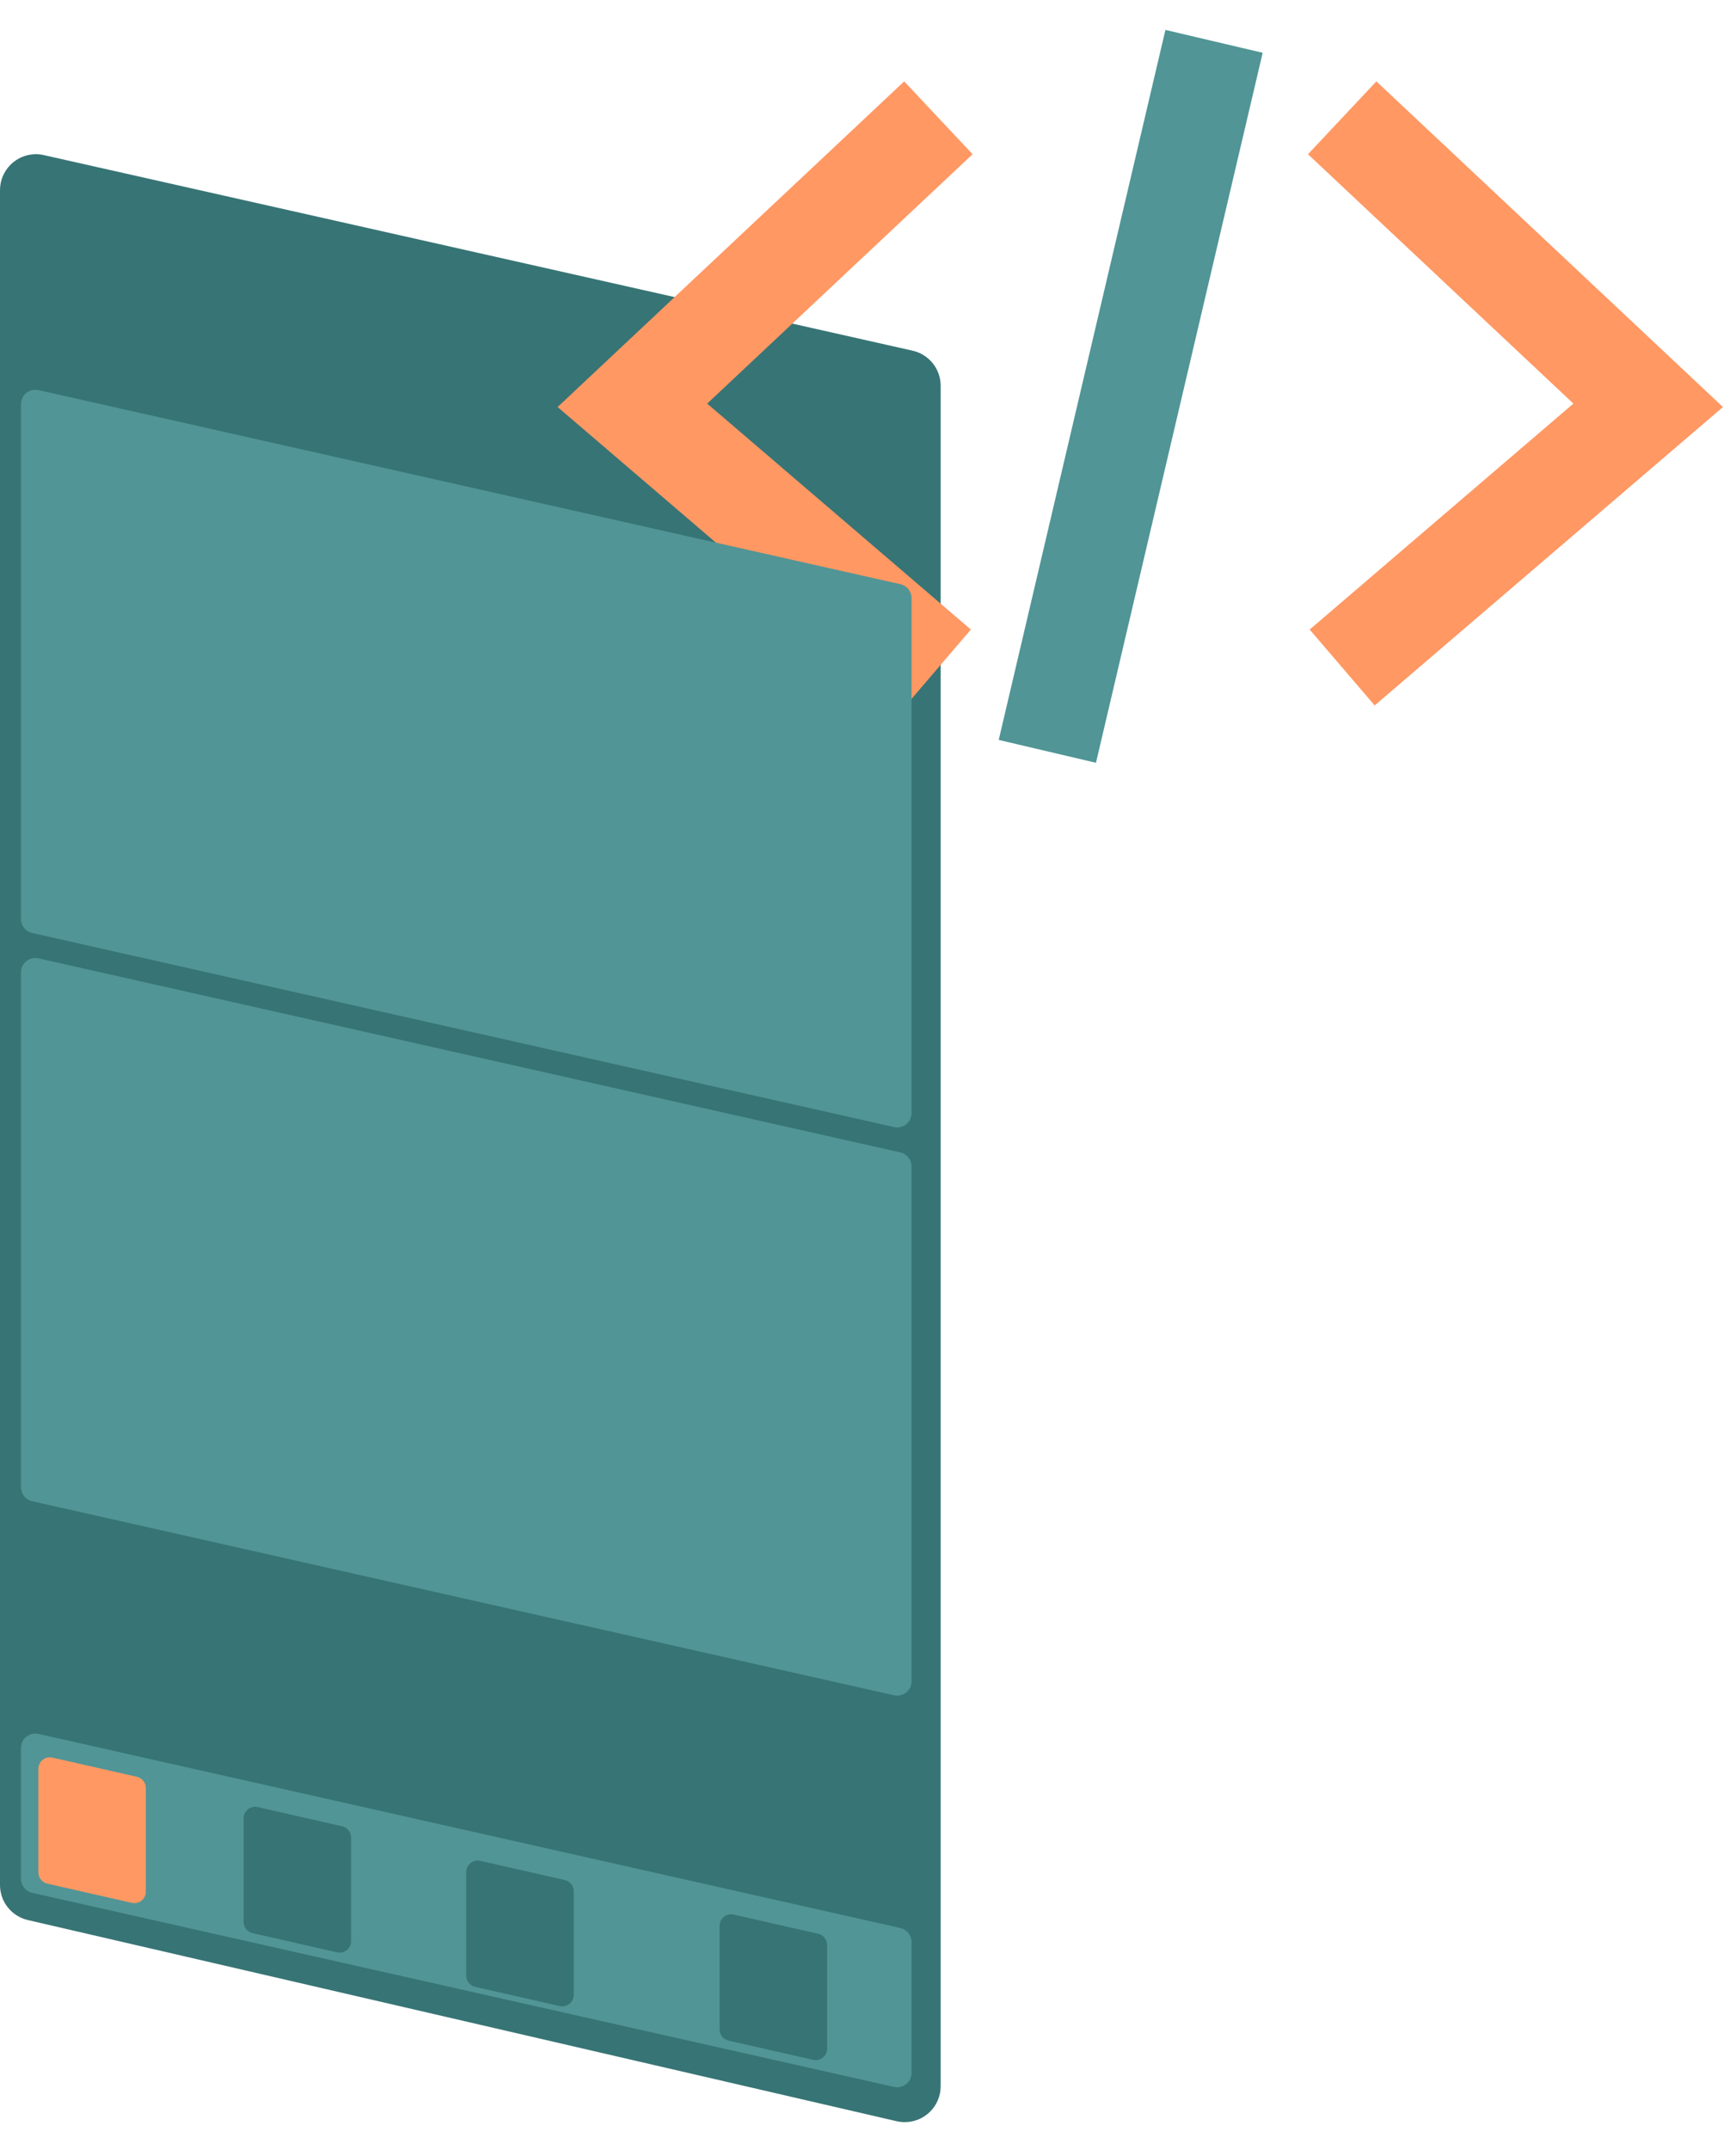 <?xml version="1.0" encoding="UTF-8"?>
<svg width="42px" height="52px" viewBox="0 0 42 52" version="1.1" xmlns="http://www.w3.org/2000/svg" xmlns:xlink="http://www.w3.org/1999/xlink">
    <!-- Generator: Sketch 61.2 (89653) - https://sketch.com -->
    <title>Group 8</title>
    <desc>Created with Sketch.</desc>
    <g id="About-Me-Desktop-HD" stroke="none" stroke-width="1" fill="none" fill-rule="evenodd">
        <g id="Desktop-HD-Copy-21" transform="translate(-814, -1806)">
            <g id="Group-52" transform="translate(364, 1777)">
                <g id="Group-51" transform="translate(405, 0)">
                    <g id="Group-50">
                        <g id="Group-49">
                            <g id="Group-8" transform="translate(45, 29)">
                                <g id="Group-5-Copy-3" transform="translate(0, 0.8)">
                                    <g id="Group-53">
                                        <path d="M1.06,2.951 L22.079,7.681 C22.476,7.771 22.758,8.123 22.758,8.53 L22.758,49.653 C22.758,50.133 22.369,50.522 21.889,50.522 C21.823,50.522 21.757,50.515 21.693,50.5 L0.673,45.635 C0.279,45.543 -3.4065706e-15,45.192 0,44.788 L0,3.799 C1.63248751e-16,3.319 0.389,2.929 0.869,2.929 C0.934,2.929 0.998,2.937 1.06,2.951 Z" id="Rectangle" fill="#377475"></path>
                                        <g id="Group-7-Copy" transform="translate(15.3, 0.2)" stroke-width="2.417">
                                            <polyline id="Path-14" stroke="#FF9863" points="7.403 1.849 0 8.802 7.403 15.143"></polyline>
                                            <polyline id="Path-14-Copy" stroke="#FF9863" transform="translate(20.873, 8.496) scale(-1, 1) translate(-20.873, -8.496) " points="24.574 1.849 17.171 8.802 24.574 15.143"></polyline>
                                            <line x1="10.039" y1="17.171" x2="14.072" y2="-1.23865716e-13" id="Path-15" stroke="#519596"></line>
                                        </g>
                                    </g>
                                    <path d="M0.931,8.634 L21.782,13.328 C21.941,13.363 22.054,13.504 22.054,13.667 L22.054,26.118 C22.054,26.31 21.898,26.466 21.706,26.466 C21.68,26.466 21.655,26.463 21.63,26.457 L0.778,21.764 C0.62,21.728 0.507,21.587 0.507,21.425 L0.507,8.974 C0.507,8.782 0.663,8.626 0.855,8.626 C0.88,8.626 0.906,8.629 0.931,8.634 Z" id="Rectangle-Copy-27" fill="#519596"></path>
                                    <path d="M0.931,22.377 L21.782,27.07 C21.941,27.106 22.054,27.247 22.054,27.409 L22.054,39.86 C22.054,40.052 21.898,40.208 21.706,40.208 C21.68,40.208 21.655,40.205 21.63,40.2 L0.778,35.506 C0.62,35.471 0.507,35.33 0.507,35.167 L0.507,22.716 C0.507,22.524 0.663,22.368 0.855,22.368 C0.88,22.368 0.906,22.371 0.931,22.377 Z" id="Rectangle-Copy-27" fill="#519596"></path>
                                    <path d="M0.931,41.133 L21.782,45.827 C21.941,45.862 22.054,46.003 22.054,46.166 L22.054,49.331 C22.054,49.523 21.898,49.679 21.706,49.679 C21.68,49.679 21.655,49.676 21.63,49.671 L0.778,44.977 C0.62,44.942 0.507,44.801 0.507,44.638 L0.507,41.472 C0.507,41.28 0.663,41.125 0.855,41.125 C0.88,41.125 0.906,41.128 0.931,41.133 Z" id="Rectangle-Copy-28" fill="#519596"></path>
                                    <path d="M1.269,41.706 L3.313,42.17 C3.439,42.199 3.529,42.312 3.529,42.442 L3.529,44.948 C3.529,45.101 3.405,45.226 3.251,45.226 C3.23,45.226 3.21,45.223 3.189,45.219 L1.145,44.755 C1.019,44.726 0.929,44.613 0.929,44.483 L0.929,41.978 C0.929,41.824 1.053,41.699 1.207,41.699 C1.228,41.699 1.248,41.702 1.269,41.706 Z" id="Rectangle-Copy-28" fill="#FF9863"></path>
                                    <path d="M6.233,42.903 L8.277,43.367 C8.404,43.396 8.494,43.508 8.494,43.638 L8.494,46.144 C8.494,46.298 8.37,46.422 8.216,46.422 C8.195,46.422 8.175,46.42 8.154,46.415 L6.11,45.951 C5.983,45.923 5.894,45.81 5.894,45.68 L5.894,43.174 C5.894,43.02 6.018,42.896 6.172,42.896 C6.192,42.896 6.213,42.898 6.233,42.903 Z" id="Rectangle-Copy-31" fill="#377475"></path>
                                    <path d="M11.62,44.203 L13.664,44.667 C13.791,44.696 13.881,44.808 13.881,44.938 L13.881,47.444 C13.881,47.598 13.756,47.722 13.603,47.722 C13.582,47.722 13.561,47.72 13.541,47.715 L11.497,47.251 C11.37,47.222 11.28,47.11 11.28,46.98 L11.28,44.474 C11.28,44.32 11.405,44.196 11.558,44.196 C11.579,44.196 11.6,44.198 11.62,44.203 Z" id="Rectangle-Copy-32" fill="#377475"></path>
                                    <path d="M17.75,45.503 L19.794,45.967 C19.921,45.996 20.011,46.108 20.011,46.238 L20.011,48.744 C20.011,48.898 19.886,49.022 19.732,49.022 C19.712,49.022 19.691,49.02 19.671,49.015 L17.627,48.551 C17.5,48.522 17.41,48.41 17.41,48.28 L17.41,45.774 C17.41,45.62 17.535,45.496 17.688,45.496 C17.709,45.496 17.73,45.498 17.75,45.503 Z" id="Rectangle-Copy-33" fill="#377475"></path>
                                </g>
                            </g>
                        </g>
                    </g>
                </g>
            </g>
        </g>
    </g>
</svg>